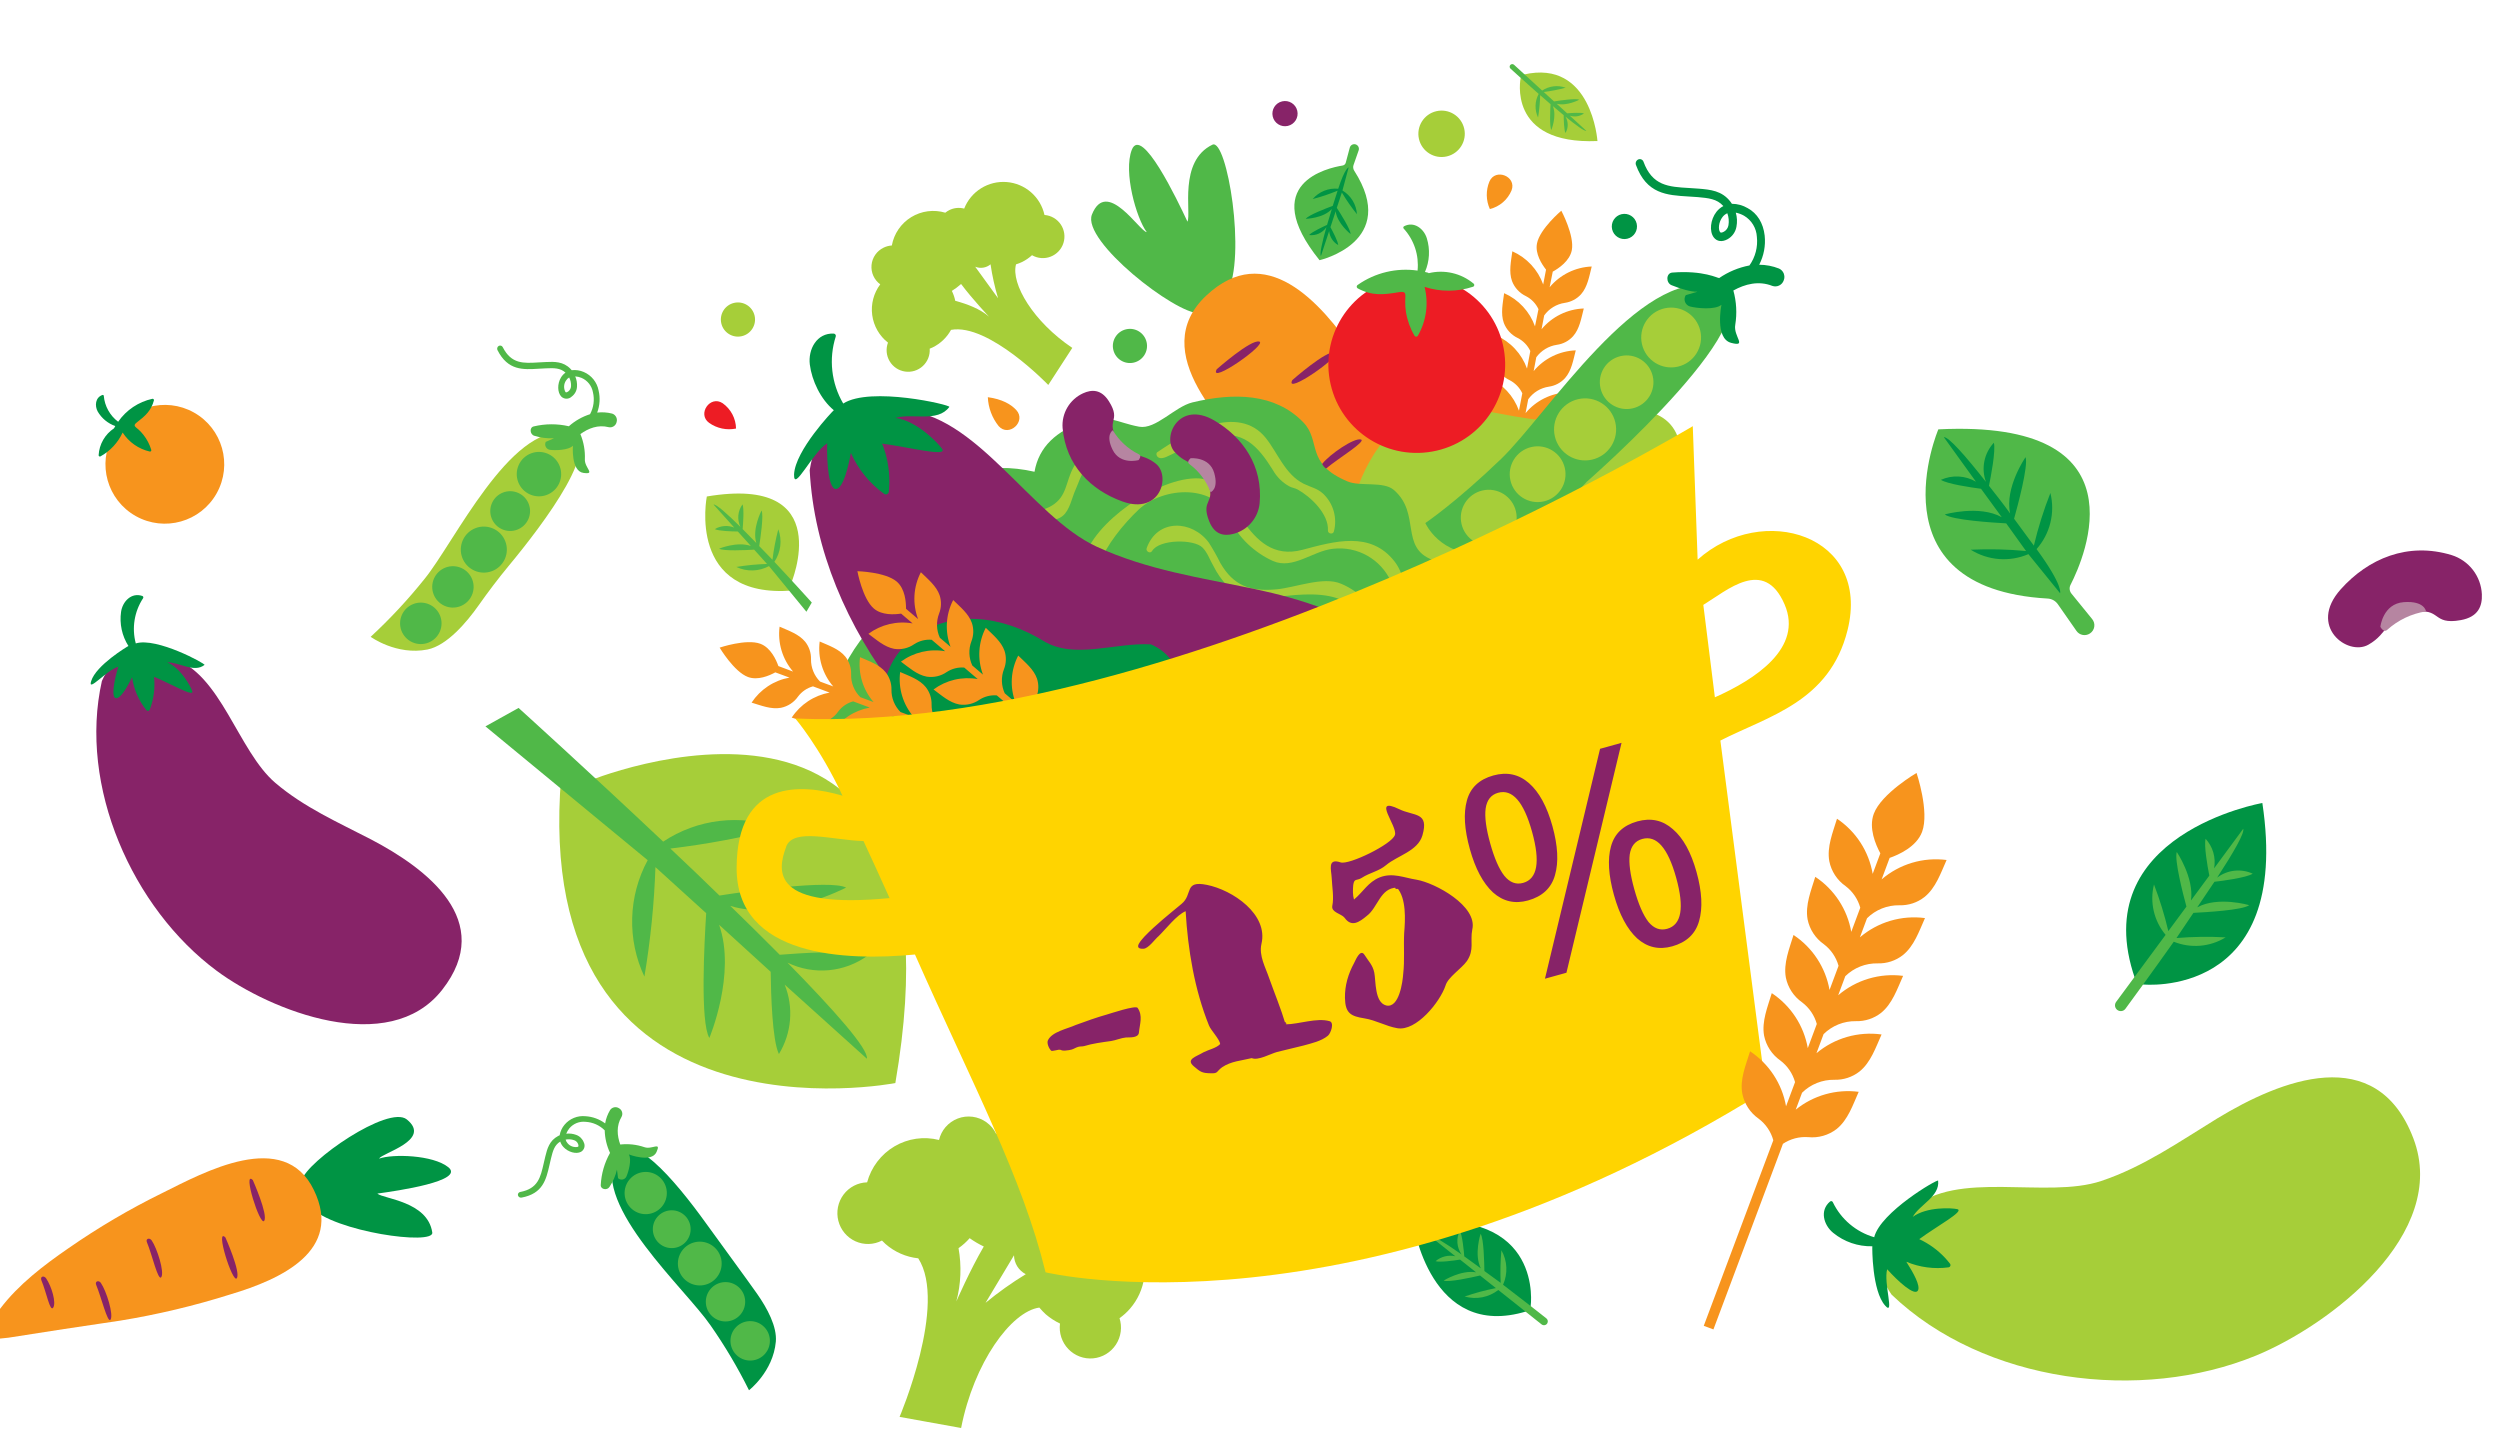 <svg width="618" height="356" viewBox="0 0 618 356" fill="none" xmlns="http://www.w3.org/2000/svg">
<path d="M53.556 121.949C57.519 114.875 54.997 105.929 47.924 101.966C40.851 98.004 31.905 100.525 27.942 107.598C23.979 114.671 26.501 123.618 33.574 127.58C40.647 131.543 49.593 129.022 53.556 121.949Z" fill="#F7941D"/>
<path d="M37.683 98.579C34.24 99.331 31.21 101.361 29.205 104.26C28.194 103.498 27.356 102.533 26.744 101.425C26.131 100.318 25.76 99.094 25.653 97.834C25.646 97.796 25.632 97.761 25.611 97.731C25.589 97.7 25.561 97.675 25.528 97.656C25.496 97.638 25.459 97.627 25.422 97.625C25.384 97.623 25.347 97.629 25.312 97.643C23.56 98.254 23.374 100.305 24.161 101.743C25.136 103.413 26.673 104.68 28.497 105.319C28.419 105.458 28.34 105.598 28.262 105.737C28.221 105.778 28.193 105.83 28.179 105.886C27.077 106.617 26.16 107.594 25.501 108.742C24.842 109.889 24.46 111.174 24.385 112.494C24.375 112.553 24.383 112.613 24.406 112.667C24.429 112.721 24.467 112.768 24.516 112.801C24.565 112.834 24.622 112.853 24.681 112.855C24.74 112.857 24.798 112.842 24.849 112.812C27.252 111.481 29.167 109.418 30.315 106.922C31.857 109.305 34.267 110.992 37.033 111.626C37.088 111.636 37.145 111.631 37.197 111.612C37.249 111.594 37.296 111.562 37.332 111.52C37.369 111.478 37.394 111.427 37.404 111.372C37.415 111.318 37.411 111.261 37.393 111.208C36.986 109.849 36.324 108.58 35.443 107.468C35.082 107.012 34.684 106.586 34.254 106.194C33.429 105.457 32.755 105.228 33.869 104.385C35.88 102.841 37.378 101.537 38.06 98.95C38.065 98.9 38.058 98.849 38.041 98.801C38.024 98.754 37.996 98.71 37.96 98.675C37.924 98.639 37.88 98.612 37.833 98.595C37.785 98.579 37.734 98.573 37.683 98.579Z" fill="#009444"/>
<path d="M349.337 302.255C349.337 302.255 353.397 331.538 377.414 324.141L378.381 322.904C378.381 322.904 381.796 298.554 349.337 302.255Z" fill="#009444"/>
<path d="M354.87 311.765C355.935 312.093 359.316 311.634 360.929 311.373L364.888 314.519C361.177 313.868 356.865 316.566 356.865 316.566C358.098 317.039 363.797 315.794 365.871 315.305L369.782 318.416C367.162 318.935 364.58 319.63 362.053 320.496C363.471 320.902 364.964 320.968 366.411 320.688C367.859 320.408 369.22 319.791 370.384 318.886L381.082 327.389C381.193 327.477 381.321 327.539 381.458 327.57C381.596 327.602 381.738 327.603 381.876 327.572C382.013 327.542 382.142 327.481 382.253 327.395C382.364 327.308 382.455 327.197 382.517 327.071C382.615 326.879 382.644 326.659 382.599 326.448C382.555 326.236 382.439 326.047 382.272 325.911C380.723 324.693 376.397 321.277 371.554 317.587C372.16 316.233 372.438 314.756 372.367 313.275C372.296 311.793 371.878 310.35 371.145 309.06C370.902 311.741 370.843 314.435 370.967 317.125L366.94 314.197C366.912 312.216 366.786 306.099 366.004 305.004C366.004 305.004 364.316 310.085 366.058 313.541C364.651 312.503 363.266 311.495 361.968 310.571C361.881 309.362 361.494 305.291 360.865 304.248C360.4 305.173 360.196 306.207 360.274 307.239C360.352 308.271 360.709 309.263 361.307 310.107C357.299 307.285 354.146 305.313 353.45 305.539L359.76 310.546C358.906 310.357 358.02 310.369 357.172 310.581C356.323 310.793 355.535 311.198 354.87 311.765Z" fill="#50B848"/>
<path d="M221.329 267.733C221.329 267.733 130.862 285.448 138.733 191.903L144.831 193.326C144.831 193.326 241.078 152.87 221.329 267.733Z" fill="#A6CE39"/>
<path d="M128.19 175C128.19 175 145.093 190.276 163.941 208.05C168.126 205.269 172.909 203.515 177.9 202.93C182.89 202.344 187.949 202.944 192.664 204.681C183.805 206.981 174.801 208.679 165.713 209.764C169.75 213.568 173.845 217.46 177.852 221.381C184.474 220.335 205.036 217.402 209.16 219.406C209.16 219.406 193.071 227.857 180.524 223.936C184.794 228.09 188.918 232.155 192.751 236.018C197.049 235.67 210.67 234.682 214.533 236.192C211.695 238.264 208.346 239.524 204.846 239.836C201.347 240.148 197.828 239.501 194.668 237.964C206.285 249.813 214.678 259.281 214.301 261.721L193.971 243.395C195.085 246.17 195.536 249.166 195.289 252.145C195.042 255.125 194.103 258.006 192.548 260.559C190.893 257.19 190.573 245.573 190.515 240.229L177.765 228.612C182.035 240.694 175.355 256.58 175.355 256.58C173.06 252.746 174.106 232.969 174.571 225.737L162.024 214.352C161.716 223.426 160.804 232.468 159.294 241.42C157.168 236.894 156.133 231.932 156.275 226.933C156.416 221.934 157.729 217.038 160.108 212.639L120 179.56L128.19 175Z" fill="#50B848"/>
<path d="M276.736 325.86C277.704 325.179 278.584 324.38 279.357 323.481C281.238 321.311 282.453 318.636 282.854 315.782C283.255 312.927 282.825 310.017 281.615 307.405C280.405 304.793 278.469 302.593 276.041 301.071C273.614 299.55 270.8 298.774 267.943 298.837C267.699 297.044 266.82 295.401 265.468 294.211C265.018 293.838 264.53 293.513 264.012 293.242C263.799 291.164 263.154 289.154 262.119 287.344C261.083 285.534 259.68 283.965 258.003 282.74C256.325 281.515 254.409 280.66 252.382 280.233C250.354 279.805 248.26 279.814 246.236 280.26C245.684 279.13 244.864 278.156 243.849 277.424C242.833 276.692 241.654 276.224 240.416 276.063C239.178 275.902 237.92 276.051 236.754 276.499C235.587 276.947 234.549 277.679 233.73 278.629C232.952 279.542 232.403 280.63 232.129 281.802C228.397 280.853 224.445 281.418 221.121 283.376C217.798 285.334 215.368 288.528 214.353 292.273C213.218 292.304 212.104 292.592 211.095 293.117C210.086 293.641 209.207 294.388 208.523 295.303C207.839 296.217 207.369 297.276 207.146 298.399C206.924 299.522 206.955 300.681 207.238 301.79C207.521 302.9 208.048 303.93 208.78 304.806C209.512 305.681 210.43 306.379 211.466 306.848C212.502 307.316 213.629 307.543 214.764 307.511C215.899 307.48 217.013 307.19 218.022 306.665C218.298 306.944 218.575 307.223 218.866 307.488C221.143 309.496 223.981 310.742 226.99 311.056C234.269 322.379 222.375 350.254 222.375 350.254L237.588 353C240.747 336.845 249.948 324.215 256.922 323.231C257.418 323.825 257.953 324.384 258.523 324.905C259.587 325.819 260.767 326.584 262.032 327.182C261.883 328.318 261.991 329.474 262.345 330.563C262.7 331.652 263.293 332.647 264.08 333.473C264.868 334.299 265.83 334.936 266.895 335.336C267.96 335.736 269.1 335.89 270.232 335.784C271.363 335.679 272.457 335.319 273.431 334.729C274.406 334.139 275.236 333.336 275.861 332.379C276.486 331.421 276.889 330.334 277.04 329.198C277.192 328.062 277.088 326.906 276.736 325.816V325.86ZM236.948 308.545C237.961 307.839 238.885 307.011 239.699 306.078C240.801 306.866 241.97 307.554 243.193 308.134C239.757 314.008 236.409 321.704 236.409 321.704C237.548 317.411 237.732 312.918 236.948 308.545ZM243.63 322.056L250.662 310.307C250.679 311.28 250.959 312.229 251.472 313.052C251.985 313.875 252.712 314.541 253.573 314.978C250.099 317.1 246.776 319.465 243.63 322.056Z" fill="#A6CE39"/>
<g clip-path="url(#clip0)">
<path d="M384.849 85.239C386.392 85.03 387.811 84.281 388.855 83.125C390.489 81.286 390.893 78.651 391.511 76.257C389.508 76.329 387.541 76.823 385.742 77.707C383.942 78.591 382.35 79.845 381.068 81.388L381.724 77.972C382.322 77.139 383.081 76.435 383.957 75.901C384.832 75.368 385.806 75.016 386.821 74.867C388.361 74.649 389.777 73.902 390.826 72.753C392.459 70.906 392.863 68.271 393.473 65.88C391.477 65.958 389.52 66.454 387.728 67.337C385.936 68.219 384.349 69.467 383.069 71.001L383.841 67.151C385.27 66.364 388.042 64.519 388.553 61.843C389.243 58.22 385.956 52.087 385.956 52.087C385.956 52.087 380.637 56.564 379.94 60.197C379.452 62.718 381.123 65.313 382.181 66.655L381.476 70.323C380.826 68.51 379.815 66.849 378.504 65.439C377.193 64.029 375.609 62.9 373.848 62.12C373.533 64.568 372.937 67.164 373.773 69.487C374.397 71.126 375.631 72.46 377.217 73.209C378.579 73.908 379.668 75.042 380.313 76.43L379.45 80.674C378.802 78.86 377.792 77.198 376.48 75.787C375.169 74.377 373.584 73.249 371.822 72.472C371.507 74.919 370.911 77.515 371.746 79.831C372.371 81.471 373.605 82.807 375.191 83.56C376.551 84.26 377.641 85.389 378.293 86.771L377.477 91.112C376.826 89.3 375.814 87.638 374.501 86.229C373.189 84.819 371.603 83.691 369.842 82.912C369.535 85.358 368.931 87.956 369.767 90.279C370.394 91.918 371.631 93.251 373.219 93.999C374.575 94.705 375.662 95.837 376.314 97.219L375.488 101.513C374.837 99.701 373.825 98.04 372.514 96.631C371.203 95.221 369.62 94.091 367.86 93.311C367.545 95.759 366.95 98.355 367.786 100.678C368.408 102.318 369.642 103.652 371.229 104.399C372.589 105.101 373.678 106.234 374.325 107.62L373.498 111.914C372.851 110.1 371.841 108.438 370.529 107.028C369.218 105.617 367.633 104.489 365.871 103.712C365.556 106.16 364.96 108.756 365.794 111.071C366.419 112.711 367.654 114.047 369.24 114.8C370.599 115.5 371.689 116.629 372.341 118.011L365.944 151.132L367.631 151.456L373.945 118.554L374.471 118.599C375.652 117.399 377.189 116.613 378.853 116.356C380.396 116.146 381.814 115.397 382.858 114.243C384.493 112.403 377.653 109.442 375.104 112.498L375.759 109.082C376.357 108.249 377.116 107.545 377.992 107.012C378.867 106.478 379.842 106.127 380.856 105.977C382.394 105.761 383.808 105.014 384.853 103.866C386.494 102.016 386.898 99.382 387.508 96.99C385.515 97.07 383.56 97.567 381.771 98.45C379.982 99.333 378.398 100.582 377.122 102.115L377.778 98.7C378.374 97.865 379.133 97.159 380.008 96.624C380.884 96.09 381.858 95.737 382.873 95.587C384.41 95.369 385.824 94.622 386.87 93.475C388.503 91.628 388.907 88.993 389.527 86.607C387.53 86.682 385.572 87.177 383.779 88.059C381.987 88.942 380.4 90.192 379.123 91.728L379.771 88.315C380.371 87.491 381.129 86.795 382.001 86.267C382.873 85.739 383.841 85.389 384.849 85.239Z" fill="#F7941D"/>
<path d="M303.307 72.533C308.235 63.595 303.275 34.056 299.716 35.767C291.247 39.843 294.548 52.683 293.541 54.793C291.09 49.546 282.202 30.897 279.782 37.029C277.651 42.505 280.907 53.968 283.473 57.378C281.739 57.28 273.568 43.889 269.926 53.035C267.335 59.539 290.632 77.706 296.516 77.433C297.281 77.364 302.699 73.637 303.307 72.533Z" fill="#50B848"/>
<path d="M367.128 146.589C362.164 136.542 357.201 126.503 352.372 116.391C347.756 106.737 341.649 97.103 335.175 87.496C326.331 74.393 312.755 59.394 298.19 73.068C283.288 87.044 302.893 105.732 312.532 115.844C319.937 123.643 327.922 130.869 336.419 137.462C343.5 142.942 351.161 148.446 359.658 151.497C359.911 151.696 370.729 157.458 370.747 157.463C371.697 157.691 368.013 148.37 367.128 146.589Z" fill="#F7941D"/>
<path d="M333.667 128.796C333.667 128.796 334.748 116.33 343.951 106.811C357.986 92.28 375.626 109.155 396.722 102.425C405.314 99.675 416.78 101.376 415.44 115.123C413.661 133.298 338.314 157.013 333.667 128.796Z" fill="#A6CE39"/>
<path d="M226.468 193.12C237.064 193.61 247.976 191.154 258.209 189.319C274.161 186.462 290.065 184.006 305.884 180.465C313.031 178.862 320.128 177.047 327.345 175.818C333.459 174.779 339.633 173.924 345.619 172.225C351.162 170.653 356.752 168.355 360.143 163.477C363.315 158.907 365.375 153.771 368.139 148.947C364.388 143.934 361.33 141.053 354.195 138.434C345.919 135.365 351.323 126.981 344.561 121.12C342.005 118.904 336.269 120.322 333.153 119.024C322.531 114.612 326.686 109.017 322.148 104.369C315.146 97.151 304.921 97.041 294.783 99.468C290.408 100.521 285.691 106.237 281.595 105.481C276.156 104.48 273.697 102.217 267.963 104.182C261.119 106.52 256.809 110.44 255.729 116.619C244.26 114.005 232.647 116.591 229.076 127.839C227.651 132.454 228.745 137.184 228.017 141.87C227.241 147.206 222.332 149.612 218.285 152.516C210.808 157.899 201.566 175.233 204.952 184.666C208.136 193.447 220.383 187.136 226.468 193.12Z" fill="#50B848"/>
<path d="M321.98 135.908C307.49 139.773 305.539 118.69 296.377 118.258C286.223 117.774 269.924 129.59 268.137 138.026C267.97 138.812 271.484 140.25 271.75 139.499C273.386 134.827 277.707 129.551 281.419 126.027C287.552 120.216 300.711 119.399 304.379 128.725C306.002 132.834 310.277 136.704 314.652 138.666C319.6 140.885 324.64 136.132 329.523 135.659C332.467 135.316 335.443 135.918 338.022 137.38C340.6 138.842 342.645 141.086 343.862 143.788C346.287 149.282 344.234 154.274 341.312 158.986C341.297 159.014 341.291 159.046 341.296 159.078C341.301 159.109 341.317 159.138 341.34 159.16C341.363 159.182 341.392 159.196 341.424 159.199C341.455 159.203 341.487 159.196 341.515 159.18C347.67 154.908 349.167 144.422 344.676 138.725C338.766 131.23 329.915 133.8 321.98 135.908Z" fill="#A6CE39"/>
<path d="M333.602 149.457L337.766 148.677C336.028 146.786 333.901 145.294 331.53 144.306C327.185 142.395 320.127 145.281 315.559 145.681C309.143 146.276 304.936 144.857 301.657 139.154C300.808 137.442 299.868 135.777 298.843 134.165C294.672 128.486 286.052 128.17 283.455 135.514C283.172 136.302 284.34 136.97 284.795 136.209C286.562 133.251 295.147 133.234 297.257 135.354C298.501 136.603 299.096 138.458 299.982 139.956C300.864 141.727 302.003 143.358 303.361 144.797C307.535 148.699 312.822 147.817 318.057 147.288C323.942 146.658 329.801 146.632 333.602 149.457Z" fill="#A6CE39"/>
<path d="M284.329 117.523C278.172 111.871 270.142 107.067 265.413 115.427C263.404 118.989 263.849 122.64 260.052 124.971C255.78 127.545 253.768 125.095 249.417 125.246C248.062 125.329 246.739 125.687 245.528 126.3C244.317 126.913 243.244 127.767 242.375 128.809L243.589 130.039C244.392 129.251 245.344 128.633 246.39 128.22C247.436 127.807 248.554 127.608 249.679 127.635C251.862 127.661 254.041 127.857 256.194 128.222C258.576 128.501 260.773 129.056 262.684 127.551C264.45 126.138 264.965 123.046 265.864 121.078C266.478 119.781 267.266 117.083 268.4 115.882C273.984 110.032 279.22 114.967 283.222 118.626C283.894 119.234 285.058 118.193 284.329 117.523Z" fill="#A6CE39"/>
<path d="M329.743 131.364C330.176 129.709 330.154 127.967 329.681 126.323C329.207 124.679 328.298 123.192 327.051 122.021C325.614 120.692 323.985 120.438 322.267 119.581C317.698 117.315 315.801 111.874 312.908 108.274C306.058 99.734 293.146 106.905 286.035 111.821C285.597 112.122 285.928 113.947 288.252 112.97C292.025 111.325 295.475 108.858 299.504 107.927C307.31 106.122 310.984 110.297 314.673 116.229C315.614 117.893 316.995 119.265 318.664 120.198C319.316 120.579 320.128 120.64 320.787 121.011C323.959 122.769 328.51 127.04 328.263 131.142C328.211 131.96 329.565 132.211 329.743 131.364Z" fill="#A6CE39"/>
<path d="M268.875 206.785C291.812 215.6 337.822 220.452 349.874 191.455C362.148 161.909 332.479 150.315 310.301 145.643C296.925 142.83 283.61 140.926 271.09 135.134C254.851 127.627 241.175 101.921 222.872 101.436C219.407 99.745 202.789 98.463 200.157 116.254C202.198 155.546 233.164 193.092 268.875 206.785Z" fill="#872368"/>
<path d="M206.119 101.405C202.842 98.692 200.696 94.08 200.189 90.128C199.716 86.359 201.908 82.256 206.109 82.464C206.192 82.471 206.272 82.496 206.344 82.538C206.416 82.58 206.478 82.637 206.525 82.706C206.572 82.775 206.603 82.853 206.616 82.935C206.629 83.018 206.623 83.102 206.599 83.181C205.723 85.918 205.435 88.809 205.753 91.665C206.071 94.521 206.989 97.278 208.445 99.755C215.159 95.453 235.045 100.091 234.679 100.591C231.764 104.545 225.437 102.038 221.315 103.323C226.639 103.969 231.886 109.525 232.889 110.954C234.304 113.052 224.777 110.537 218.055 109.666C218.373 110.437 218.649 111.224 218.882 112.025C219.756 115.121 220.039 118.355 219.716 121.557C219.704 121.682 219.66 121.802 219.588 121.905C219.516 122.009 219.419 122.092 219.306 122.147C219.193 122.202 219.068 122.228 218.942 122.221C218.817 122.214 218.695 122.175 218.589 122.108C214.983 119.519 212.134 116.015 210.336 111.957C209.578 116.044 208.433 120.287 206.898 120.833C204.847 121.556 204.345 114.389 204.477 109.575C200.758 111.954 196.172 121.868 196.291 117.281C196.568 111.329 205.836 101.62 206.119 101.405Z" fill="#009444"/>
<path d="M258.2 53.155C257.725 50.974 256.56 49.004 254.879 47.536C253.198 46.068 251.088 45.179 248.863 45.001C246.638 44.823 244.414 45.365 242.52 46.547C240.626 47.729 239.163 49.489 238.346 51.566C237.122 51.24 235.82 51.369 234.684 51.931C234.326 52.109 233.989 52.326 233.68 52.579C232.278 52.159 230.803 52.039 229.351 52.228C227.9 52.417 226.505 52.91 225.257 53.675C224.009 54.441 222.937 55.46 222.111 56.668C221.284 57.876 220.722 59.245 220.461 60.684C219.754 60.729 219.062 60.912 218.425 61.222C217.599 61.62 216.889 62.225 216.367 62.979C215.844 63.732 215.525 64.609 215.442 65.522C215.359 66.436 215.513 67.355 215.891 68.191C216.269 69.026 216.857 69.75 217.598 70.291C215.967 72.465 215.254 75.191 215.611 77.885C215.968 80.578 217.368 83.025 219.509 84.698C219.229 85.444 219.12 86.243 219.189 87.037C219.259 87.831 219.506 88.599 219.911 89.285C220.317 89.971 220.871 90.557 221.533 91.001C222.195 91.444 222.948 91.734 223.737 91.848C224.526 91.962 225.33 91.898 226.091 91.661C226.851 91.423 227.549 91.019 228.133 90.476C228.717 89.933 229.171 89.267 229.464 88.526C229.756 87.784 229.878 86.987 229.822 86.192C230.081 86.091 230.34 85.989 230.577 85.868C232.491 84.924 234.068 83.415 235.093 81.543C244.407 79.83 259.132 95.162 259.132 95.162L265.071 85.999C255.455 79.543 249.864 70.164 251.159 65.347C251.681 65.187 252.191 64.989 252.684 64.754C253.567 64.313 254.385 63.752 255.114 63.087C255.807 63.488 256.58 63.728 257.378 63.789C258.176 63.851 258.978 63.733 259.724 63.443C260.469 63.153 261.141 62.7 261.688 62.116C262.235 61.532 262.644 60.833 262.884 60.069C263.125 59.306 263.191 58.499 263.077 57.707C262.964 56.915 262.674 56.159 262.229 55.494C261.784 54.829 261.195 54.273 260.506 53.866C259.817 53.459 259.045 53.213 258.248 53.144L258.2 53.155ZM236.142 74.366C235.964 73.516 235.682 72.692 235.3 71.912C236.108 71.41 236.871 70.839 237.58 70.205C240.461 74.041 244.492 78.291 244.492 78.291C242.331 76.382 239.123 75.155 236.142 74.366ZM246.692 73.688L241.07 65.935C241.697 66.19 242.38 66.269 243.048 66.164C243.716 66.06 244.343 65.775 244.862 65.341C245.278 68.162 245.895 70.951 246.708 73.684L246.692 73.688Z" fill="#A6CE39"/>
<path d="M174.725 122.732C174.725 122.732 169.668 148.101 195.939 145.972L195.542 144.254C195.542 144.254 207.022 117.275 174.725 122.732Z" fill="#A6CE39"/>
<path d="M200.672 148.948C200.672 148.948 196.398 144.189 191.426 138.885C192.215 137.716 192.714 136.375 192.883 134.974C193.051 133.574 192.885 132.153 192.396 130.83C191.743 133.311 191.26 135.834 190.952 138.38C189.861 137.254 188.765 136.104 187.675 134.986C187.976 133.122 188.82 127.363 188.26 126.197C188.26 126.197 185.871 130.702 186.961 134.229C185.796 133.037 184.663 131.87 183.582 130.791C183.686 129.588 183.974 125.768 183.556 124.677C182.97 125.469 182.611 126.407 182.519 127.388C182.427 128.37 182.605 129.358 183.033 130.246C179.724 126.966 177.071 124.615 176.38 124.716L181.512 130.423C180.734 130.107 179.894 129.977 179.057 130.042C178.22 130.108 177.409 130.366 176.69 130.799C177.63 131.271 180.892 131.372 182.392 131.39L185.62 134.971C182.228 133.77 177.766 135.632 177.766 135.632C178.844 136.272 184.397 136.001 186.427 135.872L189.603 139.407C187.06 139.484 184.526 139.731 182.016 140.148C183.283 140.752 184.675 141.049 186.079 141.013C187.482 140.977 188.858 140.61 190.092 139.941L199.345 151.223L200.672 148.948Z" fill="#50B848"/>
<path d="M394.891 34.865C394.891 34.865 393.51 14.522 376.638 18.431L375.911 19.239C375.911 19.239 372.365 35.804 394.891 34.865Z" fill="#A6CE39"/>
<path d="M391.561 28.044C390.85 27.768 388.493 27.923 387.402 28.017L384.829 25.656C387.35 26.285 390.411 24.648 390.411 24.648C389.589 24.256 385.604 24.837 384.154 25.073L381.614 22.745C383.443 22.514 385.253 22.159 387.034 21.683C386.078 21.336 385.054 21.219 384.045 21.341C383.036 21.463 382.069 21.822 381.224 22.387L374.278 16.02C374.208 15.953 374.123 15.902 374.03 15.872C373.937 15.842 373.838 15.834 373.741 15.847C373.645 15.861 373.552 15.896 373.471 15.95C373.39 16.005 373.322 16.077 373.273 16.161C373.199 16.289 373.171 16.438 373.193 16.583C373.215 16.729 373.285 16.863 373.392 16.964C374.392 17.879 377.201 20.435 380.361 23.217C379.879 24.112 379.613 25.108 379.587 26.123C379.561 27.14 379.774 28.148 380.21 29.066C380.508 27.232 380.682 25.38 380.731 23.522C381.576 24.265 382.44 25.021 383.3 25.76C383.215 27.117 383.01 31.333 383.493 32.127C383.493 32.127 384.898 28.721 383.865 26.228C384.785 27.011 385.691 27.765 386.544 28.473C386.548 29.353 386.606 32.121 386.982 32.882C387.349 32.268 387.542 31.566 387.54 30.851C387.539 30.136 387.343 29.435 386.973 28.823C389.586 30.959 391.665 32.48 392.15 32.351L388.059 28.596C388.645 28.788 389.268 28.837 389.877 28.741C390.485 28.645 391.063 28.406 391.561 28.044Z" fill="#50B848"/>
<path d="M326.187 64.32C326.187 64.32 346.036 59.78 334.759 42.19C334.631 41.989 334.548 41.761 334.518 41.524C334.487 41.287 334.51 41.046 334.584 40.819L335.849 37.204C335.903 37.06 335.927 36.907 335.921 36.753C335.915 36.6 335.879 36.449 335.814 36.309C335.749 36.17 335.658 36.045 335.544 35.941C335.431 35.837 335.298 35.757 335.154 35.704C335.006 35.653 334.849 35.633 334.693 35.644C334.536 35.656 334.384 35.699 334.245 35.772C334.107 35.844 333.984 35.944 333.885 36.066C333.787 36.188 333.714 36.328 333.671 36.479L332.668 40.224C332.621 40.401 332.523 40.562 332.386 40.685C332.25 40.808 332.08 40.888 331.898 40.917C328.319 41.495 310.815 45.259 326.187 64.32Z" fill="#50B848"/>
<path d="M331.855 47.089L333.39 41.369C333.39 41.369 332.493 41.477 330.809 46.658C329.627 46.541 328.436 46.713 327.335 47.157C326.234 47.6 325.257 48.304 324.487 49.207C326.589 48.663 328.649 47.97 330.653 47.134C330.256 48.364 329.851 49.628 329.453 50.891C328.084 51.399 323.409 53.169 322.792 54.092C322.792 54.092 327.16 53.979 329.232 51.657C328.813 53.008 328.414 54.337 328.048 55.593C327.183 55.984 324.228 57.356 323.604 58.107C324.428 58.21 325.265 58.083 326.022 57.74C326.778 57.396 327.425 56.85 327.889 56.161C326.831 59.885 326.169 62.804 326.535 63.276L328.567 57.117C328.633 57.834 328.871 58.525 329.261 59.13C329.651 59.735 330.182 60.237 330.808 60.594C330.765 59.69 329.449 57.196 328.884 56.155L330.177 52.227C330.555 55.262 333.862 57.853 333.862 57.853C333.897 56.782 331.285 52.635 330.456 51.382L331.705 47.589C332.82 49.464 334.067 51.257 335.437 52.954C335.361 51.759 334.995 50.601 334.371 49.579C333.747 48.557 332.883 47.702 331.855 47.089Z" fill="#009444"/>
<path d="M280.273 89.634C282.546 89.108 283.963 86.84 283.438 84.567C282.912 82.294 280.644 80.878 278.37 81.404C276.097 81.929 274.68 84.198 275.206 86.47C275.731 88.743 278 90.159 280.273 89.634Z" fill="#50B848"/>
<path d="M183.373 83.104C185.646 82.578 187.063 80.309 186.537 78.037C186.012 75.764 183.743 74.348 181.47 74.873C179.197 75.399 177.78 77.667 178.305 79.94C178.831 82.213 181.1 83.629 183.373 83.104Z" fill="#A6CE39"/>
<path d="M357.651 38.666C360.739 37.953 362.663 34.871 361.949 31.785C361.236 28.698 358.154 26.774 355.067 27.488C351.979 28.201 350.055 31.283 350.769 34.37C351.482 37.456 354.564 39.38 357.651 38.666Z" fill="#A6CE39"/>
<path d="M402.253 59.016C403.929 58.629 404.974 56.956 404.587 55.279C404.199 53.603 402.526 52.558 400.849 52.946C399.173 53.334 398.128 55.007 398.515 56.683C398.903 58.359 400.576 59.404 402.253 59.016Z" fill="#009444"/>
<path d="M318.354 31.125C320.031 30.738 321.076 29.065 320.688 27.388C320.301 25.712 318.627 24.668 316.951 25.055C315.274 25.443 314.229 27.116 314.617 28.792C315.004 30.468 316.678 31.513 318.354 31.125Z" fill="#872368"/>
<path d="M244.19 98.184C244.302 100.79 245.239 103.292 246.864 105.331C249.393 108.185 253.813 104.165 251.221 101.359C249.901 99.928 247.725 98.671 244.19 98.184Z" fill="#F7941D"/>
<path d="M175.284 104.523C176.238 105.204 177.322 105.681 178.469 105.925C179.615 106.168 180.8 106.173 181.949 105.939C181.926 104.711 181.616 103.505 181.043 102.419C180.47 101.333 179.651 100.396 178.65 99.684C175.57 97.606 172.278 102.336 175.284 104.523Z" fill="#ED1C24"/>
<path d="M368.183 44.877C367.734 45.958 367.512 47.119 367.531 48.289C367.55 49.459 367.81 50.612 368.293 51.678C369.486 51.382 370.592 50.81 371.523 50.009C372.454 49.209 373.185 48.2 373.656 47.066C374.99 43.602 369.644 41.458 368.183 44.877Z" fill="#F7941D"/>
<path d="M300.766 91.291C300.766 91.291 309.215 83.823 311.301 84.437C313.387 85.051 298.699 95.282 300.766 91.291Z" fill="#872368"/>
<path d="M319.459 93.962C319.459 93.962 327.91 86.502 329.988 87.118C332.065 87.734 317.391 97.953 319.459 93.962Z" fill="#872368"/>
<path d="M326.861 114.657C328.699 112.297 334.768 108.153 336.418 108.644C337.844 109.062 330.887 113.245 327.859 115.78C327.641 115.947 326.759 114.755 326.861 114.657Z" fill="#872368"/>
<path d="M235.276 191.516C249.953 193.421 269.839 192.593 287.013 180.002C288.725 178.744 290.071 177.053 290.914 175.103C291.757 173.153 292.066 171.014 291.809 168.905C291.553 166.797 290.739 164.794 289.453 163.103C288.167 161.412 286.454 160.094 284.49 159.284C275.549 158.801 265.529 163.103 257.909 158.42C248.287 152.514 234.776 149.833 224.659 158.674C212.471 169.332 219.219 189.431 235.276 191.516Z" fill="#009444"/>
<path d="M352.34 129.296C352.34 129.296 359.755 124.326 371.05 113.468C382.345 102.61 405.463 66.006 423.712 70.855C441.961 75.705 392.245 119.098 392.245 119.098C392.245 119.098 377.018 136.048 366.513 136.816C356.008 137.583 352.34 129.296 352.34 129.296Z" fill="#50B848"/>
<path d="M414.771 90.637C418.751 89.717 421.232 85.745 420.312 81.765C419.392 77.786 415.42 75.306 411.439 76.226C407.459 77.146 404.978 81.118 405.898 85.098C406.818 89.077 410.791 91.557 414.771 90.637Z" fill="#A6CE39"/>
<path d="M403.598 100.944C407.164 100.119 409.387 96.56 408.563 92.994C407.738 89.428 404.179 87.206 400.612 88.03C397.046 88.855 394.823 92.414 395.647 95.98C396.472 99.546 400.031 101.768 403.598 100.944Z" fill="#A6CE39"/>
<path d="M393.562 113.62C397.691 112.666 400.264 108.546 399.309 104.418C398.355 100.291 394.235 97.719 390.107 98.673C385.978 99.627 383.405 103.747 384.359 107.875C385.314 112.002 389.434 114.574 393.562 113.62Z" fill="#A6CE39"/>
<path d="M381.653 123.939C385.363 123.081 387.675 119.379 386.818 115.669C385.96 111.96 382.257 109.648 378.547 110.506C374.837 111.364 372.524 115.066 373.382 118.776C374.239 122.485 377.942 124.797 381.653 123.939Z" fill="#A6CE39"/>
<path d="M369.57 134.697C373.285 133.838 375.6 130.131 374.742 126.417C373.883 122.703 370.176 120.389 366.461 121.248C362.746 122.107 360.431 125.813 361.29 129.527C362.148 133.241 365.856 135.556 369.57 134.697Z" fill="#A6CE39"/>
<path d="M439.764 66.38C438.205 65.767 436.546 65.449 434.871 65.444C436.02 63.227 436.492 60.72 436.228 58.237C435.877 55.137 434.391 52.732 432.036 51.458C430.851 50.757 429.5 50.384 428.123 50.378C428.007 50.197 427.892 50.024 427.775 49.877C425.684 47.121 422.771 46.881 419.949 46.637C419.102 46.567 418.302 46.519 417.527 46.474C412.475 46.18 408.443 45.95 406.257 39.944C406.211 39.825 406.14 39.716 406.051 39.623C405.961 39.531 405.854 39.458 405.735 39.408C405.617 39.358 405.49 39.332 405.361 39.332C405.233 39.332 405.106 39.358 404.987 39.408C404.736 39.52 404.537 39.723 404.429 39.976C404.322 40.228 404.313 40.512 404.405 40.771C407.03 47.954 412.048 48.248 417.364 48.571C418.123 48.62 418.904 48.656 419.684 48.724C422.232 48.966 424.428 49.123 426.011 50.941C425.35 51.286 424.771 51.768 424.311 52.355C422.798 54.291 422.497 57.193 423.65 58.695C424.435 59.718 425.71 59.88 427.072 59.125C427.638 58.806 428.126 58.367 428.502 57.838C428.878 57.309 429.133 56.703 429.247 56.064C429.473 54.901 429.418 53.701 429.086 52.563C429.803 52.71 430.493 52.968 431.131 53.328C432.048 53.87 432.817 54.631 433.37 55.542C433.922 56.453 434.242 57.486 434.299 58.55C434.574 61.052 433.92 63.568 432.461 65.619C429.766 66.133 427.207 67.203 424.947 68.76C424.927 68.744 424.909 68.726 424.893 68.706C424.785 68.847 421.121 66.762 413.389 67.379C411.831 67.499 411.768 69.921 413.224 70.507C415.368 71.373 418.033 72.194 419.617 72.11L416.723 72.961C416.563 73.206 416.462 73.484 416.43 73.774C416.398 74.065 416.435 74.359 416.537 74.632C416.64 74.905 416.806 75.15 417.022 75.347C417.238 75.544 417.497 75.688 417.779 75.765C419.475 76.204 423.944 76.674 425.547 75.34C425.547 75.34 423.834 83.667 427.931 84.754C432.028 85.842 428.44 83.15 428.954 80.307C429.414 77.475 429.254 74.576 428.485 71.812C431.364 70.216 434.733 69.338 438.115 70.673C438.39 70.77 438.682 70.811 438.973 70.795C439.264 70.779 439.549 70.705 439.812 70.578C440.074 70.451 440.309 70.273 440.503 70.055C440.696 69.836 440.844 69.582 440.939 69.306C441.161 68.761 441.163 68.151 440.944 67.605C440.725 67.059 440.302 66.62 439.764 66.38ZM427.277 55.664C427.223 56.001 427.093 56.321 426.897 56.601C426.701 56.88 426.445 57.112 426.147 57.279C425.41 57.682 425.261 57.434 425.192 57.35C424.737 56.75 424.795 54.951 425.806 53.646C426.116 53.239 426.525 52.919 426.994 52.715C427.344 53.657 427.441 54.673 427.277 55.664Z" fill="#009444"/>
<path d="M355.146 111.398C366.904 108.68 374.232 96.946 371.514 85.191C368.797 73.435 357.062 66.109 345.304 68.827C333.546 71.546 326.218 83.279 328.936 95.035C331.653 106.79 343.388 114.116 355.146 111.398Z" fill="#ED1C24"/>
<path d="M335.652 70.411C339.948 67.402 345.229 66.143 350.421 66.889C350.614 65.013 350.408 63.119 349.817 61.329C349.226 59.539 348.262 57.894 346.99 56.504C346.952 56.463 346.923 56.414 346.907 56.361C346.891 56.307 346.887 56.251 346.896 56.196C346.905 56.141 346.926 56.089 346.959 56.043C346.991 55.998 347.033 55.96 347.082 55.934C349.524 54.639 351.958 56.509 352.707 58.886C353.56 61.631 353.399 64.592 352.252 67.229L352.938 67.394C353.028 67.415 353.109 67.463 353.169 67.532C355.084 67.065 357.081 67.051 359.002 67.493C360.922 67.934 362.713 68.818 364.232 70.074C364.305 70.121 364.364 70.189 364.399 70.269C364.435 70.349 364.447 70.437 364.434 70.524C364.421 70.61 364.382 70.691 364.324 70.757C364.266 70.822 364.19 70.869 364.105 70.892C360.224 72.174 356.035 72.183 352.149 70.915C353.194 75.006 352.599 79.342 350.491 83C350.447 83.072 350.385 83.13 350.311 83.171C350.237 83.211 350.154 83.231 350.07 83.23C349.986 83.228 349.903 83.205 349.831 83.162C349.759 83.119 349.699 83.058 349.657 82.986C348.589 81.163 347.872 79.157 347.542 77.072C347.414 76.214 347.355 75.347 347.366 74.48C347.38 72.815 347.829 71.881 345.783 72.23C342.051 72.868 339.119 73.189 335.592 71.264C335.52 71.215 335.462 71.149 335.424 71.071C335.387 70.993 335.37 70.906 335.376 70.82C335.382 70.734 335.411 70.65 335.459 70.579C335.508 70.507 335.574 70.449 335.652 70.411Z" fill="#50B848"/>
<path d="M240.124 158.562C240.698 157.116 240.748 155.515 240.266 154.036C239.475 151.728 237.376 150.054 235.625 148.333C234.711 150.108 234.181 152.055 234.069 154.048C233.958 156.042 234.267 158.036 234.977 159.902L232.329 157.649C231.902 156.718 231.665 155.711 231.632 154.688C231.599 153.664 231.772 152.644 232.139 151.688C232.713 150.242 232.763 148.641 232.281 147.162C231.489 144.854 229.391 143.18 227.639 141.459C226.716 143.232 226.178 145.179 226.06 147.175C225.941 149.17 226.245 151.167 226.952 153.037L223.972 150.495C223.978 148.833 223.754 145.563 221.679 143.775C218.874 141.376 211.947 141.2 211.947 141.2C211.947 141.2 213.213 148.041 216.027 150.439C217.983 152.112 221.059 151.941 222.752 151.683L225.596 154.106C223.696 153.773 221.747 153.829 219.869 154.272C217.991 154.715 216.222 155.535 214.671 156.682C216.672 158.154 218.602 159.925 221.036 160.392C222.769 160.66 224.54 160.251 225.98 159.249C227.262 158.414 228.785 158.027 230.31 158.149L233.64 160.983C231.74 160.65 229.791 160.706 227.913 161.149C226.035 161.592 224.266 162.412 222.715 163.559C224.716 165.031 226.646 166.802 229.088 167.268C230.821 167.535 232.591 167.126 234.032 166.125C235.314 165.289 236.837 164.902 238.362 165.024L241.684 167.86C239.785 167.526 237.838 167.582 235.961 168.024C234.084 168.467 232.317 169.287 230.767 170.434C232.768 171.906 234.69 173.679 237.132 174.145C238.865 174.412 240.636 174.003 242.076 173.001C243.358 172.166 244.881 171.779 246.406 171.901L249.736 174.735C247.836 174.402 245.887 174.458 244.009 174.901C242.131 175.344 240.362 176.164 238.811 177.311C240.812 178.783 242.734 180.556 245.176 181.021C246.909 181.289 248.68 180.88 250.12 179.878C251.402 179.043 252.925 178.656 254.45 178.778L257.78 181.612C255.88 181.279 253.931 181.335 252.053 181.778C250.175 182.221 248.406 183.04 246.855 184.188C248.856 185.66 250.795 187.471 253.228 187.897C254.961 188.164 256.732 187.755 258.172 186.754C259.451 185.921 260.97 185.532 262.493 185.647L288.227 207.601L289.345 206.296L263.861 184.558L264.165 184.114C263.704 182.495 263.78 180.769 264.382 179.197C264.955 177.754 265.006 176.156 264.525 174.679C263.734 172.371 257.769 176.823 259.171 180.551L256.524 178.298C256.067 177.369 255.803 176.358 255.748 175.324C255.693 174.29 255.849 173.256 256.205 172.284C256.778 170.841 256.829 169.243 256.349 167.767C255.557 165.458 253.457 163.776 251.705 162.055C250.782 163.828 250.244 165.776 250.126 167.771C250.007 169.766 250.311 171.764 251.018 173.633L248.371 171.38C247.942 170.45 247.704 169.443 247.671 168.419C247.639 167.395 247.812 166.375 248.181 165.42C248.754 163.976 248.804 162.378 248.324 160.902C247.533 158.593 245.433 156.911 243.681 155.19C242.761 156.964 242.225 158.912 242.106 160.906C241.988 162.901 242.29 164.898 242.994 166.768L240.354 164.513C239.92 163.587 239.675 162.583 239.636 161.561C239.596 160.539 239.763 159.519 240.124 158.562Z" fill="#F7941D"/>
<path d="M210.399 166.622C210.436 165.068 209.932 163.549 208.973 162.326C207.417 160.41 204.884 159.584 202.625 158.578C202.375 160.561 202.544 162.575 203.121 164.488C203.698 166.402 204.67 168.173 205.974 169.688L202.713 168.482C201.991 167.756 201.421 166.893 201.038 165.943C200.654 164.993 200.464 163.977 200.48 162.952C200.524 161.397 200.019 159.877 199.054 158.656C197.5 156.748 194.965 155.914 192.715 154.915C192.461 156.896 192.628 158.909 193.203 160.822C193.778 162.735 194.75 164.506 196.055 166.018L192.416 164.651C191.87 163.116 190.534 160.103 187.952 159.138C184.491 157.854 177.898 160.093 177.898 160.093C177.898 160.093 181.45 166.081 184.91 167.358C187.327 168.252 190.159 167.033 191.654 166.205L195.161 167.504C193.261 167.845 191.45 168.569 189.84 169.632C188.229 170.696 186.852 172.076 185.793 173.69C188.149 174.399 190.619 175.414 193.041 174.97C194.761 174.621 196.28 173.621 197.28 172.18C198.199 170.958 199.496 170.075 200.969 169.666L205.079 171.207C203.18 171.55 201.371 172.275 199.76 173.338C198.15 174.401 196.772 175.781 195.711 177.393C198.076 178.1 200.545 179.115 202.969 178.679C204.688 178.326 206.205 177.327 207.208 175.889C208.126 174.666 209.423 173.783 210.897 173.375L215.008 174.916C213.108 175.257 211.297 175.981 209.687 177.045C208.076 178.108 206.699 179.489 205.639 181.102C208.004 181.809 210.465 182.826 212.896 182.38C214.616 182.031 216.134 181.032 217.135 179.59C218.05 178.369 219.344 177.486 220.815 177.078L224.926 178.619C223.027 178.963 221.218 179.689 219.608 180.752C217.998 181.815 216.62 183.194 215.558 184.805C217.922 185.512 220.384 186.529 222.816 186.091C224.533 185.742 226.05 184.743 227.047 183.303C227.967 182.083 229.263 181.199 230.735 180.789L234.846 182.33C232.946 182.67 231.136 183.394 229.525 184.458C227.914 185.521 226.537 186.902 225.478 188.515C227.835 189.225 230.304 190.24 232.727 189.796C234.447 189.447 235.965 188.447 236.966 187.006C237.887 185.787 239.183 184.904 240.654 184.492L272.388 196.256L272.988 194.647L232.514 179.68C231.793 178.955 231.225 178.092 230.843 177.143C230.461 176.195 230.273 175.179 230.29 174.157C230.328 172.602 229.821 171.083 228.857 169.862C227.309 167.944 224.776 167.118 222.518 166.121C222.264 168.102 222.431 170.116 223.008 172.029C223.584 173.942 224.558 175.711 225.866 177.222L222.605 176.016C221.881 175.291 221.31 174.428 220.927 173.478C220.543 172.529 220.354 171.511 220.371 170.487C220.408 168.936 219.905 167.42 218.948 166.199C217.392 164.283 214.857 163.449 212.599 162.451C212.347 164.433 212.514 166.446 213.091 168.358C213.668 170.271 214.641 172.041 215.947 173.553L212.686 172.347C211.927 171.605 211.331 170.712 210.938 169.726C210.544 168.74 210.36 167.683 210.399 166.622Z" fill="#F7941D"/>
<path d="M419.655 138.349L418.455 105.349C418.455 105.349 291.258 181.695 196.593 177.612C196.593 177.612 202.563 184.537 208.265 196.697C198.087 193.702 182.202 192.541 182.094 214.458C181.977 236.692 209.249 237.562 226.18 235.957C240.557 268.393 252.713 290.971 258.463 314.515C258.463 314.515 334.626 332.916 436.529 269.534L425.276 183.066C437.21 176.985 452.271 173.503 456.703 155.811C462.61 132.213 435.685 124.004 419.655 138.349ZM194.338 209.285C196.131 204.536 205.938 207.724 213.456 207.905C216.025 213.448 216.919 215.409 219.907 222.01C190.659 224.81 192.033 215.449 194.362 209.28L194.338 209.285ZM423.918 172.376L421.06 149.526C426.951 145.938 436.085 137.664 441.153 149.415C445.794 160.185 433.877 167.956 423.918 172.376Z" fill="#FFD400"/>
<path d="M311.379 124.44C311.197 126.21 310.476 127.881 309.314 129.229C308.153 130.577 306.606 131.537 304.882 131.98C302.575 132.563 300.261 132.218 298.925 128.881C296.675 123.28 300.743 124.566 298.493 119.181C296.243 113.796 293.429 115.244 290.302 111.632C287.174 108.02 291.447 98.91 300.149 103.924C307.267 108.092 312.235 115.207 311.379 124.44Z" fill="#872368"/>
<path d="M294.328 113.276C294.328 113.276 298.993 112.829 300.153 116.912C301.313 120.996 299.244 121.674 299.244 121.674C298.221 118.908 296.415 116.5 294.045 114.745C293.178 114.156 294.328 113.276 294.328 113.276Z" fill="#B685A1"/>
<path d="M262.674 105.812C262.536 104.037 262.945 102.263 263.847 100.728C264.749 99.194 266.1 97.972 267.717 97.23C269.881 96.239 272.228 96.187 274.131 99.21C277.339 104.282 273.119 103.779 276.318 108.67C279.517 113.561 281.99 111.644 285.727 114.625C289.465 117.606 286.894 127.361 277.453 123.962C269.653 121.157 263.489 115.049 262.674 105.812Z" fill="#872368"/>
<path d="M281.452 113.736C281.452 113.736 276.946 115.011 275.056 111.22C273.167 107.43 275.098 106.369 275.098 106.369C276.599 108.905 278.803 110.951 281.443 112.26C282.426 112.664 281.452 113.736 281.452 113.736Z" fill="#B685A1"/>
<path d="M262.15 259.405C261.717 259.451 260.062 259.911 259.866 259.742C259.261 259.168 258.759 257.896 259.019 257.229C259.969 255.033 263.927 254.305 265.9 253.385C268.463 252.449 271.095 251.495 273.578 250.804C274.474 250.555 280.585 248.485 281.21 249.129C282.582 251.125 281.732 253.144 281.529 255.355C281.284 256.612 279.299 256.42 278.345 256.463C277.115 256.582 275.863 257.153 274.652 257.341C272.506 257.64 269.997 257.966 268.016 258.591C267.533 258.725 267.062 258.634 266.579 258.768C265.889 258.96 265.464 259.301 264.912 259.454C264.292 259.627 262.303 259.956 262.15 259.405C262.246 259.75 261.579 259.489 262.15 259.405ZM317.802 253.221C321.136 253.186 325.503 251.526 328.653 252.433C329.929 252.747 328.976 255.464 328.244 256.039C326.612 257.384 324.229 257.898 322.229 258.454C320.003 258.999 317.846 259.524 315.688 260.049C313.964 260.529 311.022 262.238 309.424 261.568C306.853 262.208 304.355 262.308 302.102 263.826C300.62 264.907 301.206 265.412 299.171 265.309C297.156 265.275 296.696 264.957 295.133 263.609C293.002 261.824 295.73 261.214 297.508 260.126C298.741 259.485 300.711 259.087 301.622 258.09C301.522 256.929 299.346 254.711 298.863 253.508C295.278 244.623 293.648 234.75 293.087 225.247C290.888 226.156 288.218 229.647 286.406 231.414C285.555 232.096 283.916 234.483 282.667 234.533C279.805 234.66 282.379 232.162 282.934 231.487C285.758 228.548 288.991 226.015 292.067 223.451C294.975 221.082 292.591 217.584 298.335 218.737C304.707 220.011 313.582 226.014 311.829 233.336C311.159 236.271 312.849 239.145 313.735 241.796C315.103 245.65 316.64 249.309 317.802 253.221C317.419 251.842 318.342 253.294 317.802 253.221ZM345.321 219.419C341.172 219.459 340.606 224.371 337.897 226.387C336.028 227.947 334.101 229.299 332.387 226.878C331.579 225.84 329.054 225.576 329.341 223.936C329.789 221.806 329.286 219.196 329.194 216.993C329.109 215.085 328.04 212.039 331.404 213.184C333.454 213.877 344.12 208.684 344.825 206.407C345.568 204.269 338.926 196.68 345.873 200.024C349.567 201.82 353.322 200.628 351.618 206.525C350.469 210.41 345.427 211.515 342.657 213.845C340.857 215.386 338.573 215.723 336.627 217.007C335.363 217.804 334.769 217.004 334.52 218.782C334.413 220 334.375 221.199 334.701 222.372C336.996 220.471 338.183 218.061 341.053 216.891C344.267 215.626 347.099 216.994 350.202 217.468C354.808 218.268 365.308 223.968 363.949 229.769C363.367 232.754 364.513 234.738 362.625 237.566C361.234 239.513 357.935 241.544 357.33 243.644C355.994 247.656 350.091 255.018 345.397 254.168C342.588 253.686 340.17 252.204 337.293 251.74C333.875 251.205 332.553 250.458 332.472 246.691C332.425 243.584 333.271 240.748 334.746 238.035C335.045 237.507 336.247 234.349 337.317 236.058C338.259 237.579 339.344 238.54 339.724 240.441C340.142 242.479 339.76 247.786 342.645 248.544C345.913 249.344 346.759 242.497 346.87 240.757C347.267 237.378 346.937 234.052 347.109 230.661C347.388 227.389 347.682 222.032 345.321 219.419C346.142 220.232 343.984 219.42 345.321 219.419ZM369.137 191.7C372.539 190.754 375.491 191.394 377.992 193.621C380.48 195.802 382.402 199.33 383.757 204.203C385.111 209.077 385.322 213.129 384.387 216.361C383.486 219.533 381.266 221.612 377.725 222.596C374.461 223.503 371.578 222.844 369.077 220.617C366.609 218.331 364.698 214.751 363.343 209.878C361.988 205.004 361.745 201.011 362.613 197.897C363.468 194.737 365.643 192.671 369.137 191.7ZM400.845 183.628L387.224 240.461L381.913 241.937L395.535 185.104L400.845 183.628ZM370.325 195.975C368.578 196.461 367.553 197.761 367.249 199.877C366.979 201.933 367.355 204.8 368.378 208.478C369.4 212.156 370.564 214.829 371.87 216.497C373.221 218.152 374.771 218.737 376.518 218.251C380.058 217.267 380.793 213.051 378.722 205.603C376.665 198.2 373.866 194.991 370.325 195.975ZM404.757 203.046C408.114 202.113 411.042 202.76 413.544 204.987C416.078 207.155 418.023 210.676 419.377 215.549C420.732 220.423 420.942 224.475 420.008 227.707C419.107 230.88 416.886 232.958 413.346 233.942C410.082 234.849 407.199 234.19 404.698 231.963C402.23 229.677 400.318 226.097 398.964 221.224C397.609 216.35 397.366 212.357 398.233 209.243C399.089 206.083 401.263 204.017 404.757 203.046ZM405.965 207.391C404.218 207.876 403.186 209.154 402.87 211.223C402.6 213.279 402.976 216.146 403.998 219.824C405.033 223.549 406.204 226.244 407.509 227.912C408.848 229.521 410.391 230.083 412.138 229.597C415.679 228.613 416.413 224.397 414.343 216.949C412.298 209.593 409.505 206.406 405.965 207.391Z" fill="#872368"/>
</g>
<path d="M91.627 157.421C96.419 152.988 100.872 148.202 104.951 143.104C112.29 134.086 126.015 105.038 139.904 106.963C150.401 108.424 134.246 129.638 125.747 139.885C123.131 143.051 120.659 146.32 118.293 149.673C115.361 153.824 110.524 159.568 105.682 160.557C98.015 162.078 91.627 157.421 91.627 157.421Z" fill="#A6CE39"/>
<path d="M130.991 122.219C133.761 123.455 137.008 122.213 138.244 119.444C139.481 116.674 138.239 113.427 135.469 112.191C132.7 110.954 129.453 112.196 128.216 114.966C126.98 117.735 128.222 120.982 130.991 122.219Z" fill="#50B848"/>
<path d="M124.11 130.831C126.59 131.938 129.497 130.825 130.604 128.346C131.711 125.867 130.598 122.96 128.119 121.853C125.64 120.746 122.733 121.858 121.626 124.337C120.519 126.816 121.631 129.724 124.11 130.831Z" fill="#50B848"/>
<path d="M117.281 141.059C120.151 142.341 123.517 141.053 124.799 138.183C126.08 135.313 124.792 131.947 121.922 130.665C119.052 129.383 115.686 130.671 114.404 133.541C113.122 136.412 114.41 139.778 117.281 141.059Z" fill="#50B848"/>
<path d="M109.876 149.752C112.457 150.905 115.482 149.747 116.634 147.167C117.787 144.586 116.629 141.561 114.049 140.409C111.468 139.256 108.443 140.414 107.291 142.994C106.138 145.575 107.296 148.6 109.876 149.752Z" fill="#50B848"/>
<path d="M101.936 158.769C104.521 159.924 107.552 158.764 108.706 156.179C109.86 153.595 108.7 150.564 106.116 149.41C103.531 148.256 100.5 149.415 99.346 152C98.192 154.584 99.352 157.615 101.936 158.769Z" fill="#50B848"/>
<path d="M151.329 102.242C150.119 101.931 148.863 101.846 147.623 101.991C148.276 100.254 148.399 98.362 147.978 96.555C147.792 95.545 147.359 94.597 146.719 93.794C146.078 92.992 145.248 92.36 144.304 91.956C143.367 91.547 142.339 91.394 141.324 91.513C141.23 91.396 141.13 91.284 141.024 91.178C139.234 89.329 137.045 89.401 134.961 89.492C134.33 89.516 133.742 89.55 133.163 89.587C129.403 89.817 126.42 90.022 124.277 85.82C124.235 85.732 124.176 85.654 124.102 85.59C124.029 85.526 123.943 85.479 123.85 85.45C123.757 85.421 123.659 85.411 123.563 85.422C123.466 85.433 123.373 85.463 123.288 85.512C123.113 85.616 122.983 85.784 122.928 85.981C122.872 86.178 122.893 86.389 122.987 86.57C125.565 91.635 129.293 91.391 133.231 91.144C133.791 91.108 134.371 91.071 134.951 91.054C136.898 90.969 138.477 90.919 139.793 92.118C139.338 92.433 138.957 92.842 138.675 93.318C137.732 94.873 137.776 97.04 138.761 98.043C139.102 98.372 139.557 98.557 140.031 98.559C140.505 98.561 140.961 98.379 141.305 98.053C141.693 97.769 142.013 97.403 142.243 96.981C142.473 96.558 142.606 96.091 142.634 95.611C142.695 94.731 142.545 93.85 142.198 93.039C142.741 93.08 143.273 93.208 143.775 93.419C144.499 93.736 145.133 94.227 145.622 94.848C146.111 95.469 146.438 96.201 146.576 96.98C147.011 98.809 146.756 100.734 145.861 102.388C143.921 103.007 142.132 104.026 140.611 105.38L140.563 105.358C137.726 104.712 134.779 104.729 131.95 105.407C130.813 105.644 130.985 107.439 132.106 107.73C133.675 108.222 135.321 108.426 136.963 108.333L134.911 109.23C134.815 109.424 134.767 109.638 134.77 109.855C134.773 110.071 134.827 110.284 134.927 110.475C135.027 110.667 135.171 110.832 135.348 110.958C135.524 111.084 135.727 111.166 135.941 111.198C137.236 111.376 140.57 111.308 141.625 110.185C141.625 110.185 141.111 116.466 144.228 116.904C147.345 117.341 144.463 115.672 144.58 113.529C144.667 111.399 144.289 109.276 143.473 107.307C145.451 105.87 147.848 104.927 150.469 105.6C150.68 105.646 150.899 105.649 151.112 105.611C151.325 105.572 151.528 105.491 151.71 105.374C151.892 105.257 152.048 105.105 152.171 104.927C152.295 104.748 152.381 104.548 152.427 104.336C152.554 103.913 152.51 103.457 152.305 103.065C152.099 102.674 151.749 102.379 151.329 102.242ZM141.161 95.468C141.148 95.721 141.08 95.969 140.962 96.193C140.844 96.417 140.678 96.613 140.476 96.766C139.984 97.119 139.833 96.966 139.776 96.902C139.54 96.467 139.426 95.976 139.449 95.481C139.471 94.986 139.628 94.507 139.903 94.095C140.096 93.769 140.369 93.496 140.696 93.304C141.039 93.972 141.199 94.718 141.161 95.468Z" fill="#50B848"/>
<path d="M464.183 238.146C466.425 238.208 468.619 237.487 470.386 236.106C473.179 233.869 474.398 230.201 475.856 226.949C472.99 226.571 470.077 226.799 467.306 227.62C464.534 228.44 461.966 229.833 459.767 231.71L461.527 226.992C462.578 225.949 463.827 225.128 465.201 224.577C466.575 224.026 468.046 223.757 469.526 223.785C471.769 223.853 473.964 223.131 475.729 221.745C478.522 219.508 479.741 215.841 481.199 212.589C478.335 212.218 475.425 212.453 472.658 213.28C469.891 214.106 467.328 215.506 465.137 217.387L467.12 212.072C469.341 211.295 473.758 209.337 475.135 205.647C477.006 200.63 473.77 191.07 473.77 191.07C473.77 191.07 465.067 196.164 463.2 201.168C461.895 204.667 463.642 208.775 464.82 210.942L462.927 216.018C462.458 213.266 461.434 210.639 459.918 208.296C458.401 205.953 456.424 203.943 454.106 202.388C453.062 205.808 451.573 209.361 452.203 212.889C452.7 215.38 454.14 217.584 456.221 219.04C457.987 220.375 459.265 222.252 459.86 224.384L457.633 230.356C457.152 227.603 456.114 224.977 454.585 222.638C453.055 220.299 451.064 218.296 448.735 216.751C447.691 220.171 446.214 223.729 446.832 227.252C447.333 229.742 448.771 231.944 450.85 233.404C452.615 234.739 453.894 236.616 454.489 238.748L452.262 244.719C451.777 241.968 450.738 239.345 449.207 237.008C447.677 234.672 445.687 232.671 443.359 231.127C442.315 234.547 440.838 238.105 441.456 241.628C441.957 244.118 443.396 246.32 445.474 247.779C447.242 249.112 448.522 250.99 449.114 253.123L446.886 259.095C446.401 256.344 445.362 253.72 443.832 251.384C442.301 249.047 440.312 247.046 437.984 245.502C436.951 248.927 435.463 252.48 436.08 256.003C436.582 258.493 438.02 260.695 440.099 262.155C441.867 263.487 443.146 265.365 443.738 267.499L441.511 273.47C441.026 270.721 439.988 268.1 438.46 265.764C436.931 263.428 434.945 261.427 432.62 259.882C431.576 263.302 430.027 266.833 430.705 270.379C431.206 272.868 432.644 275.071 434.723 276.53C436.495 277.859 437.775 279.739 438.362 281.874L421.17 327.746L423.559 328.637L439.233 286.797L440.744 282.749C442.581 281.523 444.774 280.944 446.977 281.101C449.501 281.358 452.026 280.634 454.03 279.079C456.816 276.826 458.018 273.165 459.469 269.897C456.711 269.54 453.91 269.747 451.234 270.506C448.559 271.264 446.065 272.558 443.905 274.309L445.464 270.129C446.516 269.088 447.766 268.267 449.139 267.717C450.513 267.166 451.983 266.896 453.463 266.922C455.705 266.982 457.898 266.261 459.666 264.882C462.448 262.641 463.666 258.973 465.124 255.721C462.266 255.325 459.357 255.533 456.584 256.331C453.812 257.129 451.237 258.501 449.028 260.356L450.788 255.639C451.839 254.597 453.089 253.777 454.463 253.226C455.836 252.676 457.306 252.406 458.786 252.432C461.028 252.492 463.221 251.771 464.989 250.392C467.771 248.15 468.989 244.483 470.447 241.231C467.585 240.864 464.677 241.102 461.913 241.929C459.148 242.756 456.588 244.154 454.398 246.033L456.157 241.315C457.215 240.278 458.471 239.462 459.849 238.918C461.228 238.374 462.701 238.111 464.183 238.146Z" fill="#F7941D"/>
<path d="M479.158 106.137C479.158 106.137 462.384 145.464 506.157 147.961C506.657 147.984 507.144 148.12 507.583 148.36C508.021 148.6 508.399 148.938 508.688 149.346L513.304 155.963C513.664 156.482 514.213 156.839 514.834 156.957C515.454 157.076 516.096 156.946 516.622 156.596C516.908 156.412 517.152 156.17 517.338 155.885C517.524 155.601 517.648 155.28 517.701 154.944C517.755 154.608 517.736 154.265 517.647 153.936C517.559 153.608 517.401 153.302 517.186 153.039L512.056 146.73C511.814 146.431 511.665 146.068 511.625 145.685C511.586 145.303 511.658 144.917 511.834 144.575C515.271 137.872 530.438 103.572 479.158 106.137Z" fill="#50B848"/>
<path d="M501.421 136.983L509.252 146.644C509.252 146.644 510.158 144.934 503.438 135.735C505.087 133.872 506.259 131.637 506.854 129.222C507.45 126.807 507.451 124.283 506.858 121.868C505.188 126.102 503.823 130.451 502.771 134.88C501.181 132.691 499.523 130.451 497.881 128.228C498.702 125.27 501.455 115.165 500.719 113.01C500.719 113.01 495.504 120.551 496.906 126.929C495.196 124.552 493.367 122.227 491.674 120.089C492.084 118.123 493.384 111.42 492.888 109.437C491.699 110.711 490.885 112.29 490.538 113.998C490.191 115.706 490.324 117.477 490.922 119.115C485.895 112.737 481.757 108 480.508 108.052L488.459 119.081C487.157 118.315 485.69 117.874 484.181 117.794C482.673 117.714 481.167 117.996 479.79 118.619C481.38 119.645 487.228 120.5 489.708 120.825L494.837 127.852C489.229 124.757 480.748 127.168 480.748 127.168C482.458 128.553 492.717 129.203 495.932 129.374L500.839 136.214C496.293 135.781 491.722 135.673 487.16 135.889C489.271 137.212 491.671 138.003 494.155 138.193C496.639 138.384 499.133 137.969 501.421 136.983Z" fill="#009444"/>
<path d="M557.702 335.091C575.949 327.581 605.549 305.043 596.596 281.436C587.46 257.384 563.726 267.003 548.161 276.442C538.798 282.174 529.949 288.415 519.434 291.936C505.804 296.495 483.614 289.021 472.705 298.835C469.761 299.761 459.331 308.168 467.602 320.035C490.43 341.903 529.259 346.78 557.702 335.091Z" fill="#A6CE39"/>
<path d="M462.839 308.078C459.318 308.164 455.882 306.985 453.155 304.755C450.793 302.828 449.781 299.195 452.387 297.021C452.439 296.977 452.5 296.945 452.567 296.929C452.633 296.913 452.702 296.912 452.769 296.927C452.835 296.942 452.898 296.972 452.951 297.016C453.003 297.059 453.046 297.114 453.074 297.176C454.071 299.26 455.498 301.109 457.261 302.602C459.023 304.095 461.082 305.199 463.301 305.841C464.848 299.627 479.04 291.369 479.102 291.854C479.578 295.783 474.491 297.799 472.834 300.813C476.311 298.262 482.463 298.586 483.822 298.899C485.797 299.332 478.834 303.074 474.434 306.318C475.047 306.595 475.642 306.907 476.218 307.253C478.459 308.57 480.428 310.303 482.019 312.357C482.086 312.434 482.131 312.527 482.149 312.628C482.168 312.728 482.159 312.831 482.123 312.927C482.087 313.023 482.027 313.107 481.947 313.171C481.868 313.234 481.773 313.276 481.672 313.29C478.135 313.767 474.534 313.289 471.243 311.907C473.064 314.757 474.736 317.829 474.128 318.989C473.327 320.555 469.088 316.637 466.508 313.758C465.565 317.146 468.428 325.514 466.014 322.747C462.748 319.137 462.797 308.359 462.839 308.078Z" fill="#009444"/>
<path d="M76.762 298.397C82.635 304.531 107.331 307.925 106.861 304.681C105.732 296.938 94.705 296.362 93.282 295.053C98.039 294.401 115.09 291.954 110.813 288.528C106.993 285.475 97.07 285.217 93.735 286.406C94.235 285.061 106.918 281.873 100.569 276.728C96.038 273.052 75.82 287.047 74.584 291.786C74.416 292.405 76.034 297.633 76.762 298.397Z" fill="#009444"/>
<path d="M2.07 330.68C11.281 329.236 20.493 327.792 29.721 326.459C38.939 324.956 48.036 322.789 56.941 319.975C69.556 316.219 84.839 309.155 77.598 294.186C70.218 278.874 50.467 289.769 40.055 294.946C32.02 298.894 24.294 303.442 16.943 308.551C10.822 312.771 4.558 317.526 0.033 323.524C-0.194 323.665 -7.46 330.827 -7.472 330.852C-7.877 331.552 0.435 330.936 2.07 330.68Z" fill="#F7941D"/>
<path d="M62.493 291.714C62.493 291.714 66.315 300.276 65.311 301.785C64.307 303.293 59.834 289.086 62.493 291.714Z" fill="#872368"/>
<path d="M55.717 305.898C55.717 305.898 59.549 314.457 58.545 315.966C57.541 317.474 53.065 303.257 55.717 305.898Z" fill="#872368"/>
<path d="M37.474 306.599C38.888 308.65 40.667 314.5 39.881 315.69C39.095 316.88 37.599 310.13 36.331 307.119C35.92 306.202 36.939 305.873 37.474 306.599Z" fill="#872368"/>
<path d="M24.924 317.121C26.337 319.173 28.116 325.023 27.321 326.216C26.619 327.25 25.039 320.656 23.78 317.641C23.389 316.719 24.407 316.389 24.924 317.121Z" fill="#872368"/>
<path d="M11.374 315.975C12.785 318.017 13.939 322.051 13.154 323.241C12.368 324.432 11.506 319.525 10.228 316.486C9.874 315.518 10.839 315.25 11.374 315.975Z" fill="#872368"/>
<path d="M559.253 198.503C559.253 198.503 515.364 206.193 527.799 241.971L529.714 243.361C529.714 243.361 566.575 247.194 559.253 198.503Z" fill="#009444"/>
<path d="M545.226 207.347C544.79 208.969 545.663 214.038 546.143 216.454L541.617 222.586C542.399 216.962 538.103 210.611 538.103 210.611C537.456 212.494 539.638 221.011 540.487 224.109L536.011 230.167C535.089 226.249 533.903 222.397 532.463 218.638C531.927 220.794 531.909 223.047 532.408 225.212C532.907 227.378 533.91 229.394 535.336 231.099L523.104 247.671C522.978 247.842 522.892 248.038 522.851 248.247C522.811 248.455 522.817 248.67 522.87 248.876C522.924 249.081 523.022 249.272 523.159 249.435C523.296 249.598 523.467 249.728 523.66 249.815C523.955 249.952 524.288 249.984 524.604 249.905C524.919 249.827 525.199 249.642 525.395 249.383C527.145 246.985 532.058 240.285 537.356 232.792C539.427 233.631 541.667 233.971 543.895 233.784C546.122 233.597 548.274 232.889 550.177 231.717C546.126 231.495 542.064 231.55 538.02 231.883L542.213 225.659C545.196 225.51 554.403 224.991 556.009 223.755C556.009 223.755 548.266 221.485 543.153 224.296C544.642 222.121 546.085 219.98 547.407 217.976C549.223 217.779 555.335 216.977 556.871 215.973C555.453 215.323 553.885 215.071 552.335 215.244C550.784 215.416 549.31 216.008 548.07 216.954C552.105 210.766 554.906 205.911 554.527 204.874L547.326 214.648C547.564 213.352 547.498 212.018 547.134 210.751C546.769 209.484 546.117 208.319 545.226 207.347Z" fill="#50B848"/>
<path d="M606.059 137.224C608.143 137.879 609.976 139.159 611.31 140.889C612.644 142.62 613.414 144.718 613.517 146.901C613.643 149.813 612.637 152.511 608.31 153.292C601.044 154.623 603.583 150.035 596.549 151.408C589.515 152.782 590.563 156.487 585.448 159.379C580.332 162.271 570.425 154.851 578.628 145.676C585.401 138.104 595.186 133.904 606.059 137.224Z" fill="#872368"/>
<path d="M588.427 154.94C588.427 154.94 589.041 149.236 594.218 148.85C599.395 148.464 599.713 151.128 599.713 151.128C596.144 151.687 592.815 153.272 590.129 155.688C589.225 156.536 588.427 154.94 588.427 154.94Z" fill="#B685A1"/>
<path d="M53.578 239.991C66.956 249.901 96.137 261.461 109.289 244.705C122.683 227.622 105.39 214.669 91.788 207.539C83.566 203.273 75.202 199.601 68.075 193.539C58.841 185.68 54.57 166.393 42.726 162.79C40.774 161.066 30.155 157.196 25.188 168.342C19.339 194.363 32.739 224.539 53.578 239.991Z" fill="#872368"/>
<path d="M31.748 159.691C30.152 157.184 29.507 154.189 29.928 151.247C30.292 148.7 32.475 146.386 35.181 147.321C35.235 147.34 35.285 147.37 35.326 147.411C35.367 147.452 35.397 147.502 35.415 147.556C35.434 147.611 35.439 147.669 35.431 147.726C35.422 147.783 35.401 147.838 35.368 147.885C34.298 149.514 33.584 151.35 33.274 153.275C32.963 155.199 33.062 157.167 33.566 159.05C38.729 157.459 50.88 164.112 50.557 164.368C47.926 166.425 44.252 163.628 41.353 163.745C44.712 165.145 47.158 169.731 47.525 170.848C48.073 172.464 42.334 169.065 38.073 167.3C38.14 167.863 38.175 168.429 38.176 168.996C38.201 171.189 37.807 173.366 37.017 175.411C36.99 175.493 36.942 175.566 36.878 175.623C36.813 175.68 36.735 175.719 36.65 175.735C36.566 175.751 36.479 175.743 36.398 175.714C36.317 175.684 36.246 175.634 36.191 175.567C34.305 173.219 33.081 170.41 32.646 167.431C31.38 169.988 29.89 172.534 28.787 172.601C27.307 172.705 28.289 167.935 29.245 164.817C26.386 165.612 21.589 171.327 22.536 168.378C23.721 164.444 31.528 159.783 31.748 159.691Z" fill="#009444"/>
<path d="M185.154 343.669C182.393 338.107 179.223 332.758 175.671 327.666C169.405 318.545 146.579 298.237 152.067 286.087C155.565 278.329 166.825 291.685 174.496 302.352C178.839 308.386 184.639 316.238 187.16 319.836C189.681 323.434 192.118 327.973 191.784 331.674C191.115 339.078 185.154 343.669 185.154 343.669Z" fill="#009444"/>
<path d="M163.595 298.311C165.466 296.116 165.204 292.819 163.009 290.948C160.814 289.077 157.518 289.34 155.647 291.535C153.776 293.73 154.038 297.026 156.233 298.897C158.428 300.768 161.724 300.505 163.595 298.311Z" fill="#50B848"/>
<path d="M169.612 306.892C171.287 304.927 171.052 301.976 169.087 300.301C167.122 298.626 164.171 298.861 162.496 300.826C160.821 302.791 161.056 305.742 163.021 307.417C164.986 309.092 167.937 308.857 169.612 306.892Z" fill="#50B848"/>
<path d="M177.106 315.862C179.046 313.587 178.773 310.171 176.498 308.231C174.223 306.292 170.807 306.564 168.868 308.839C166.928 311.114 167.2 314.531 169.475 316.47C171.75 318.409 175.167 318.137 177.106 315.862Z" fill="#50B848"/>
<path d="M183.046 324.956C184.789 322.911 184.545 319.84 182.5 318.096C180.455 316.353 177.383 316.597 175.64 318.643C173.897 320.688 174.141 323.759 176.186 325.502C178.231 327.246 181.303 327.001 183.046 324.956Z" fill="#50B848"/>
<path d="M189.155 334.618C190.901 332.57 190.656 329.493 188.607 327.747C186.559 326.001 183.482 326.246 181.736 328.294C179.99 330.343 180.235 333.419 182.283 335.165C184.332 336.912 187.408 336.667 189.155 334.618Z" fill="#50B848"/>
<path d="M150.824 274.396C150.21 275.412 149.793 276.534 149.594 277.705C148.183 276.652 146.495 276.034 144.737 275.928C143.765 275.829 142.784 275.97 141.88 276.339C140.975 276.707 140.175 277.291 139.549 278.04C138.926 278.786 138.51 279.684 138.345 280.641L137.959 280.825C135.798 281.967 135.27 283.979 134.795 285.904L134.405 287.576C133.607 291.068 132.992 293.833 128.583 294.66C128.492 294.677 128.405 294.713 128.327 294.764C128.25 294.815 128.184 294.882 128.133 294.96C128.082 295.037 128.047 295.125 128.031 295.216C128.015 295.307 128.017 295.401 128.038 295.492C128.088 295.679 128.207 295.841 128.371 295.944C128.535 296.048 128.732 296.086 128.923 296.05C134.23 295.052 135.006 291.585 135.844 287.932C135.961 287.411 136.083 286.872 136.216 286.332C136.661 284.533 137.045 283.073 138.492 282.194C138.652 282.696 138.921 283.156 139.281 283.542C140.453 284.824 142.437 285.36 143.615 284.731C144.008 284.509 144.3 284.144 144.431 283.712C144.562 283.28 144.522 282.815 144.318 282.412C144.159 281.982 143.908 281.593 143.583 281.27C143.258 280.948 142.866 280.7 142.435 280.545C141.65 280.25 140.804 280.15 139.972 280.253C140.161 279.772 140.422 279.323 140.748 278.921C141.231 278.346 141.848 277.899 142.544 277.619C143.241 277.339 143.995 277.235 144.742 277.315C146.528 277.406 148.217 278.156 149.484 279.419C149.532 281.354 149.982 283.259 150.805 285.011L150.773 285.049C149.422 287.464 148.647 290.157 148.507 292.921C148.413 294.028 150.091 294.347 150.668 293.401C151.536 292.099 152.162 290.651 152.515 289.126L152.778 291.246C152.929 291.387 153.111 291.489 153.309 291.546C153.508 291.602 153.717 291.611 153.92 291.571C154.122 291.53 154.312 291.443 154.474 291.314C154.636 291.186 154.765 291.022 154.85 290.834C155.36 289.699 156.223 286.667 155.45 285.376C155.45 285.376 161.049 287.524 162.284 284.797C163.519 282.07 161.218 284.258 159.3 283.582C157.381 282.926 155.342 282.701 153.326 282.923C152.54 280.728 152.327 278.281 153.646 276.083C153.744 275.902 153.806 275.703 153.828 275.499C153.849 275.294 153.831 275.087 153.772 274.89C153.714 274.692 153.617 274.508 153.488 274.348C153.358 274.188 153.199 274.055 153.018 273.957C152.668 273.727 152.241 273.644 151.831 273.726C151.42 273.809 151.059 274.049 150.824 274.396ZM141.916 281.856C142.146 281.932 142.355 282.059 142.528 282.228C142.702 282.396 142.835 282.602 142.917 282.829C143.106 283.361 142.921 283.464 142.859 283.498C142.398 283.596 141.919 283.568 141.473 283.416C141.028 283.264 140.631 282.994 140.326 282.635C140.082 282.373 139.909 282.053 139.823 281.705C140.522 281.569 141.244 281.621 141.916 281.856Z" fill="#50B848"/>
<defs>
<clipPath id="clip0">
<rect width="285.933" height="283.394" fill="white" transform="translate(146.738 64.408) rotate(-13.018)"/>
</clipPath>
</defs>
</svg>
